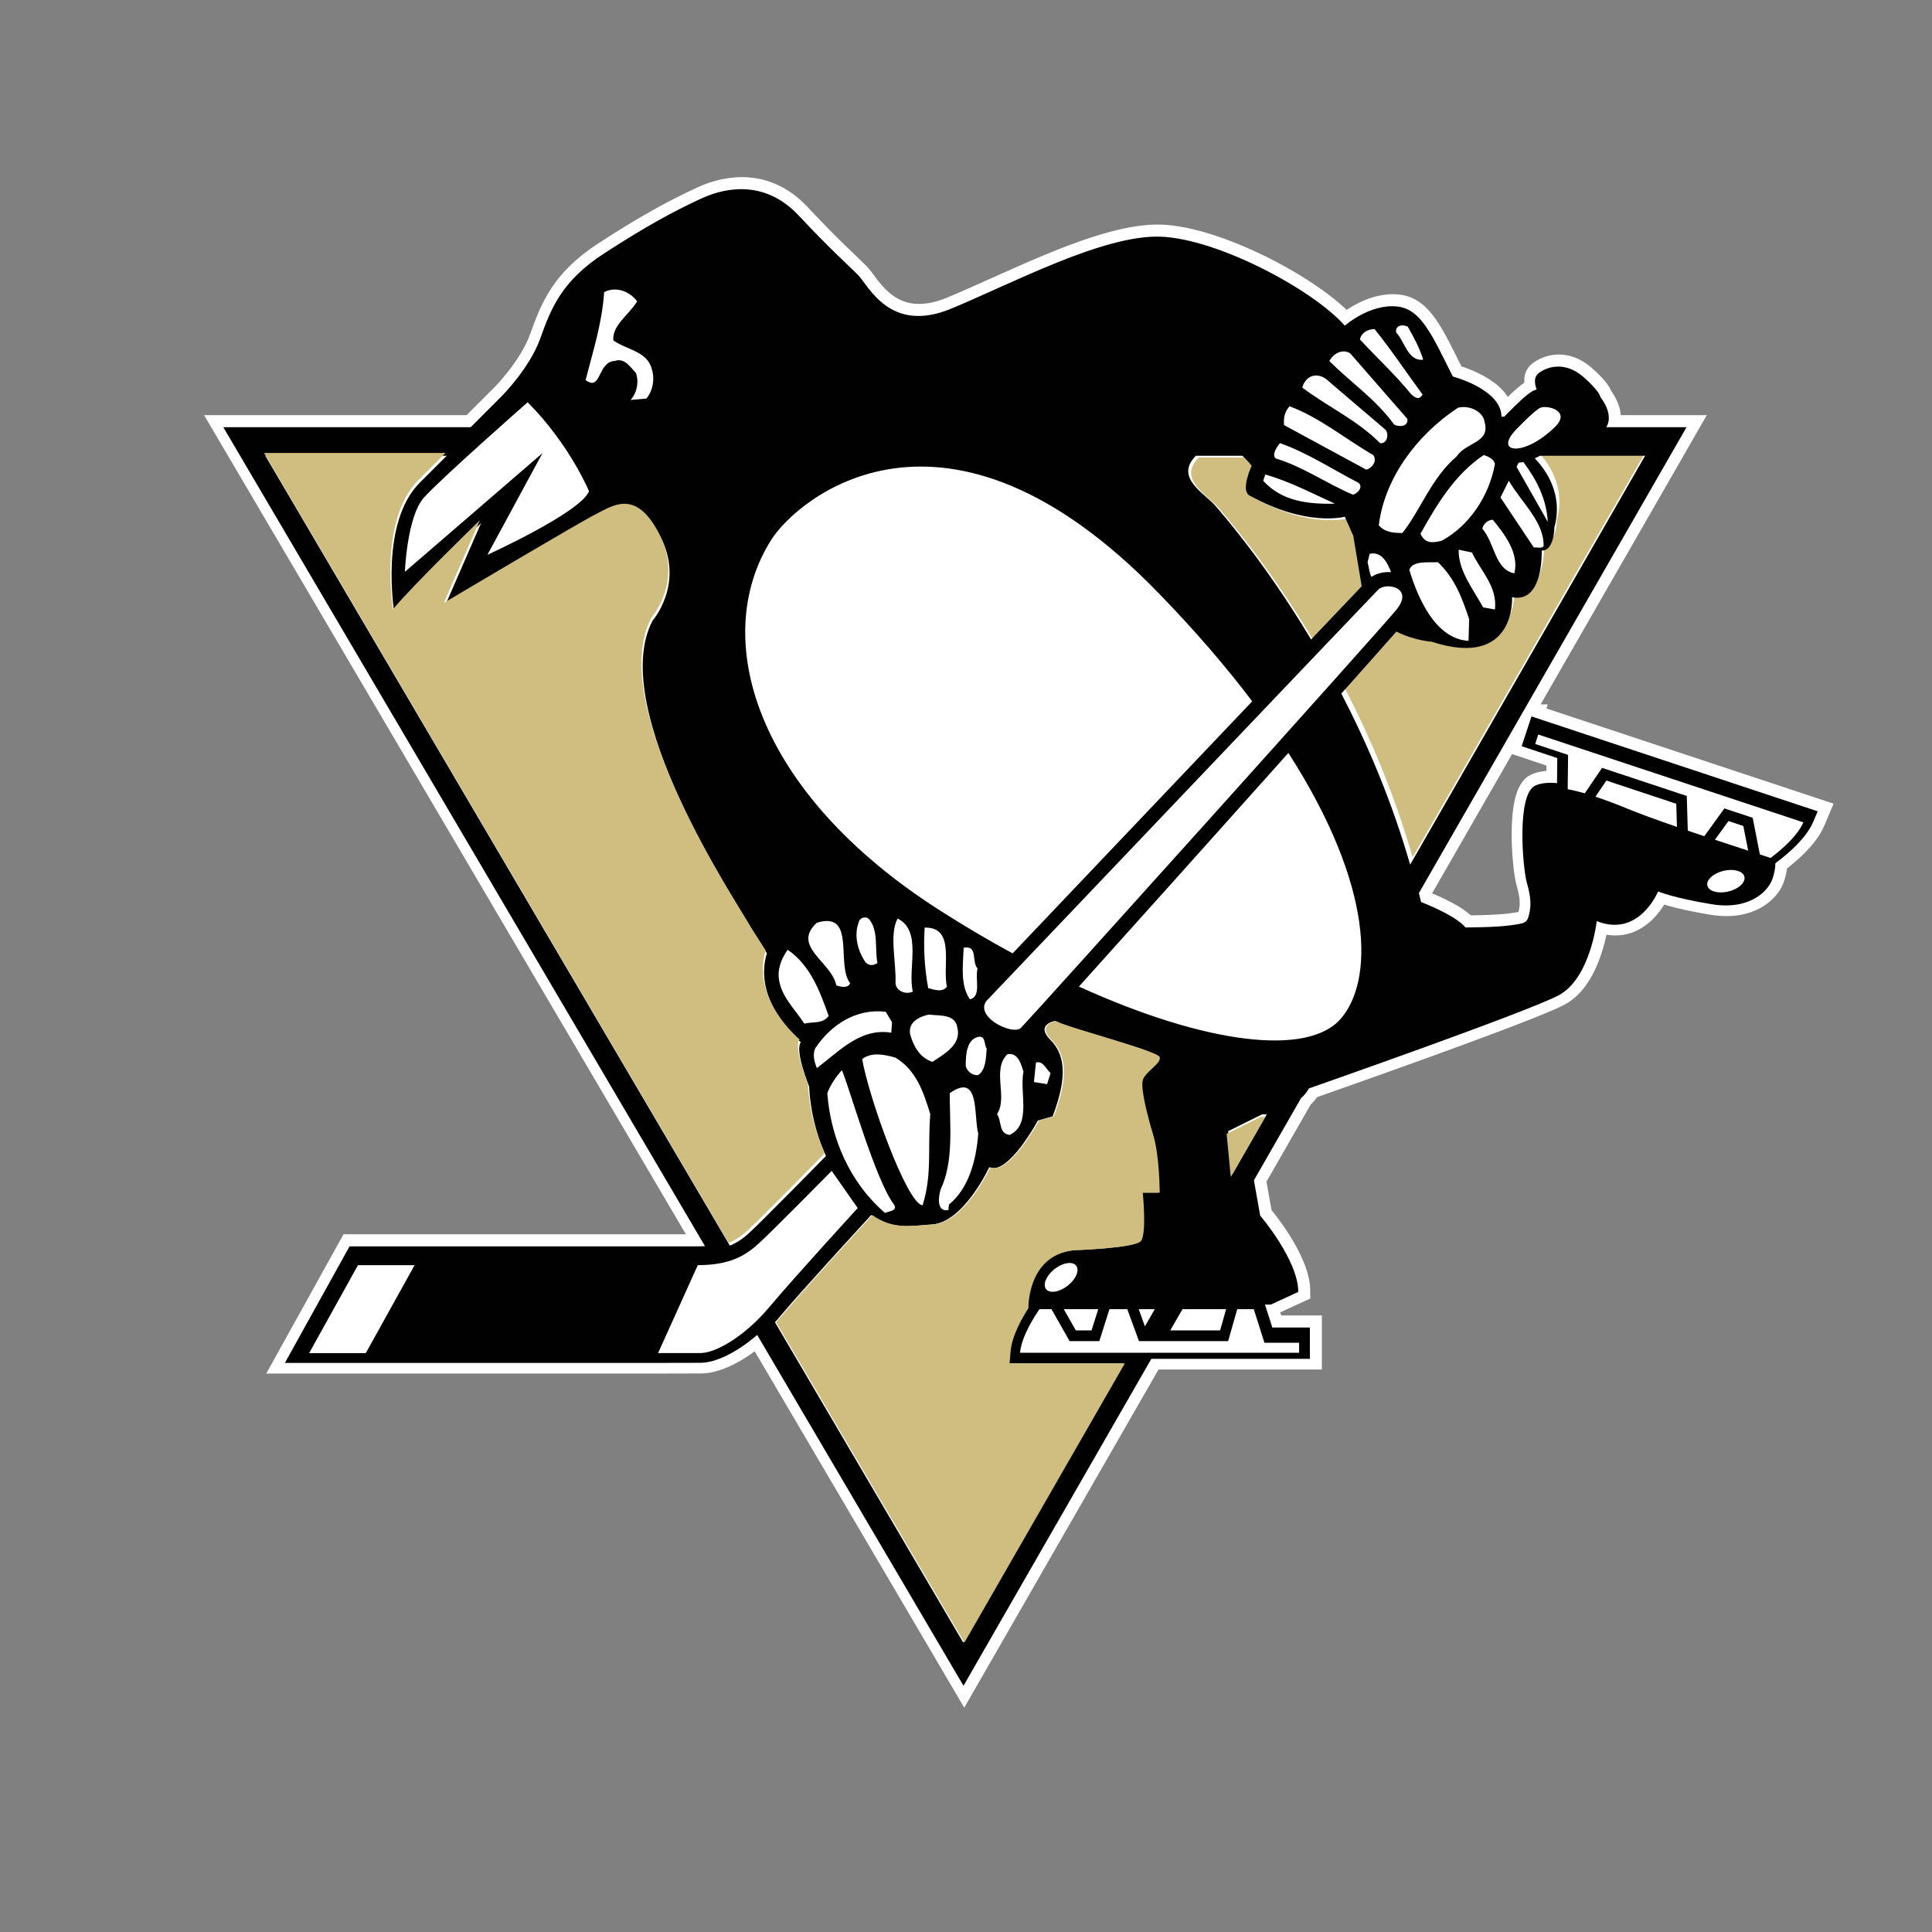 <?xml version="1.0" encoding="utf-8"?>
<!-- Generator: Adobe Illustrator 16.0.0, SVG Export Plug-In . SVG Version: 6.00 Build 0)  -->
<!DOCTYPE svg PUBLIC "-//W3C//DTD SVG 1.1//EN" "http://www.w3.org/Graphics/SVG/1.1/DTD/svg11.dtd">
<svg version="1.1" id="Layer_1" xmlns="http://www.w3.org/2000/svg" xmlns:xlink="http://www.w3.org/1999/xlink" x="0px" y="0px"
	 width="425px" height="425px" viewBox="0 0 425 425" enable-background="new 0 0 425 425" xml:space="preserve">
<rect x="0" y="0" width="425" height="425" fill="#808080" stroke="none"/>
<g>
	<path fill="#FFFFFF" stroke="#FFFFFF" stroke-width="5" stroke-miterlimit="10" d="M337.033,157.445L334.875,164
		c0,0,5.877,1.959,7.832,2.605c0,1.191-0.035,3.59-0.051,5.516c-1.888-0.174-3.519-0.032-4.759,0.525
		c-4.2,1.873-2.805,18.182-1.868,21.447c0.936,3.254,0.936,5.105,0.459,6.979c-0.459,1.877-0.937,1.877-4.183,2.334
		c-3.28,0.459-9.788,0.459-9.788,0.459c-2.328-2.795-9.773-5.582-9.773-5.582l-0.475-1.974l58.872-102.486h-17.643
		c1.768-2.944-1.291-6.602-1.291-6.602s-0.103-1.26-3.728-4.43c-4.196-3.658-8.188-2.176-9.868-0.85
		c-1.244,0.956-0.779,2.689-0.443,3.576c-0.41,0.136-0.801,0.289-1.158,0.525c-1.578,1.057-2.987,2.471-5.338,4.821
		c-0.215,0.217-0.404,0.425-0.609,0.646c-0.372-0.033-0.627,0.033-0.627,0.033c0-6.079-10.71-8.868-10.71-8.868
		c-4.654-9.314-7.002-14.761-12.117-15.389c-6.064-0.72-11.642,4.204-11.642,4.204c-6.985-7.935-27.942-19.101-40.504-19.579
		c-12.578-0.458-32.616,10.264-46.11,15.847c-13.514,5.602-18.168-5.121-20.496-7.456c-2.332-2.331-6.051-5.598-13.037-13.058
		c-6.982-7.456-15.362-6.519-21.415-3.725c-6.07,2.808-12.121,6.075-21.436,12.121c-9.312,6.062-11.639,12.118-13.971,18.643
		c-2.327,6.518-8.379,12.593-8.379,12.593s-2.873,2.877-6.932,6.945H49.266l105.956,180.143c-0.512,0.032-1.022,0.051-1.581,0.051
		H77.038l-14.225,25.64h82.893l8.447-0.019c3.502,0,8.123-2.332,12.559-6.131l45.381,77.174l41.313-71.914h34.88v-6.892h-8.261
		c-0.36-1.092-1.039-3.235-1.619-5.041h1.277l6.053-2.788c0-7-8.381-16.789-8.381-16.789l-1.377-7.779l10.369-18.063
		c1.225-1.082,1.701-2.125,1.701-2.125s47.98-16.771,54.961-20.494c6.986-3.732,8.385-16.326,8.385-16.326
		c9.312,3.727,13.492-6.518,13.492-6.518s3.265,1.396,11.66,2.789c8.379,1.414,12.564-2.789,13.51-5.584
		c0.431-1.293,0.646-2.463,0.631-3.42c1.203-0.883,6.511-4.836,8.312-9.057l1-2.365l-62.967-20.871V157.445L337.033,157.445z"/>
	<g>
		<path fill="#D0BD80" d="M339.318,98.638c-0.39,0.201-0.763,0.389-1.154,0.559c2.432,2.524,6.307,7.9,4.313,15.186
			c0,0,0,5.125-2.784,5.125c0,0,0.457,11.643-6.525,10.25c0,0,0.934,15.848-17.693,9.787c0,0-3.877-0.257-7.75-2.231
			c-2.549,2.875-6.813,7.697-12.119,13.638c5.658,10.896,11.099,23.578,15.144,37.641l51.688-89.954H339.318z"/>
		<path fill="#D0BD80" d="M298.334,118.242l-1.867-4.19c0,0-8.385,2.331-20.959-4.667c-2.055-1.157,0.479-6.533,0.479-6.533
			s-0.785-1.09-2.078-2.214h-10.194c-4.862,4.834,2.106,8.391,4.354,11.083c1.235,1.482,10.67,12.104,20.987,29.331
			c5.168-5.429,9.13-9.604,11.134-11.696l-1.853-11.114H298.334z"/>
	</g>
	<g>
		<path fill="#010101" d="M336.894,157.598l-2.159,6.553c0,0,5.877,1.959,7.832,2.605c0,1.193-0.033,3.592-0.052,5.515
			c-1.885-0.173-3.518-0.032-4.756,0.525c-4.201,1.872-2.805,18.184-1.869,21.45c0.935,3.254,0.935,5.106,0.457,6.979
			c-0.457,1.877-0.936,1.877-4.18,2.334c-3.283,0.459-9.791,0.459-9.791,0.459c-2.328-2.795-9.771-5.584-9.771-5.584l-0.478-1.974
			l58.873-102.486H353.36c1.766-2.944-1.293-6.602-1.293-6.602s-0.103-1.26-3.726-4.43c-4.197-3.658-8.188-2.176-9.871-0.85
			c-1.242,0.956-0.778,2.689-0.442,3.576c-0.408,0.136-0.8,0.289-1.156,0.525c-1.58,1.057-2.99,2.471-5.338,4.821
			c-0.218,0.217-0.404,0.425-0.611,0.646c-0.371-0.033-0.627,0.033-0.627,0.033c0-6.079-10.709-8.868-10.709-8.868
			c-4.653-9.314-7.002-14.761-12.119-15.389c-6.063-0.72-11.641,4.204-11.641,4.204c-6.984-7.935-27.941-19.101-40.501-19.579
			c-12.58-0.458-32.619,10.264-46.113,15.847c-13.514,5.602-18.168-5.121-20.496-7.456c-2.332-2.331-6.051-5.598-13.037-13.058
			c-6.984-7.456-15.364-6.519-21.416-3.725c-6.07,2.808-12.122,6.075-21.436,12.121c-9.312,6.062-11.639,12.118-13.971,18.643
			c-2.327,6.52-8.378,12.595-8.378,12.595s-2.873,2.877-6.932,6.945H49.123l105.956,180.146c-0.512,0.033-1.022,0.052-1.581,0.052
			H76.894L62.67,299.81h82.892l8.448-0.019c3.502,0,8.123-2.332,12.559-6.131l45.38,77.174l41.318-71.913h34.877v-6.892h-8.259
			c-0.36-1.092-1.039-3.236-1.618-5.041h1.274l6.053-2.789c0-7-8.381-16.789-8.381-16.789l-1.375-7.778l10.367-18.063
			c1.226-1.082,1.7-2.125,1.7-2.125s47.982-16.771,54.964-20.494c6.983-3.732,8.383-16.324,8.383-16.324
			c9.312,3.725,13.494-6.521,13.494-6.521s3.264,1.396,11.66,2.789c8.377,1.416,12.562-2.789,13.51-5.582
			c0.428-1.293,0.646-2.467,0.631-3.424c1.201-0.883,6.508-4.835,8.312-9.057l0.998-2.363l-62.968-20.873L336.894,157.598z
			 M333.745,94.25c2.211-2.231,3.549-3.562,4.881-4.445c1.324-0.883,7.088,0.444,3.549,3.999
			C335.292,100.666,328.224,99.778,333.745,94.25L333.745,94.25z M335.104,101.637c2.927,3.899,5.104,8.136,5.373,13.159
			l-6.864-12.087l0.457-0.938C334.411,101.759,334.749,101.704,335.104,101.637L335.104,101.637z M331.911,105.757
			c2.756,4.75,7.799,9.038,7.649,14.387c-0.461,0.613-1.514,0.167-2.145,0.303l-7.342-11.014L331.911,105.757L331.911,105.757z
			 M320.882,120.924l2.92,0.613c1.836,3.968,5.66,7.49,5.049,12.547l-2.602-0.479c-2.14-3.966-5.509-8.101-5.369-12.681H320.882z
			 M323.189,136.213l-0.148,4.767c-7.342-0.462-11.168-9.503-13.023-15.63c0.766-2.143,4.438-1.53,6.293-1.684
			c3.82,3.677,5.334,7.948,6.877,12.547H323.189L323.189,136.213z M326.101,116.327c0.148-1.086,1.224-1.988,2.293-1.988
			c2.603,3.212,5.812,7.335,4.74,11.777C328.851,125.35,328.851,119.53,326.101,116.327z M328.851,102.08
			c-1.225,6.891-5.521,13.483-11.639,16.837c-2.144,0.613-3.826,0.613-4.726-1.515c3.515-6.303,7.494-13.025,13.917-17.315
			C327.323,100.39,328.683,101.003,328.851,102.08L328.851,102.08z M320.743,89.683c2.586-0.628,5.506,0.921,5.813,3.049
			c1.379,4.75-3.979,4.445-6.119,7.659c-5.676,4.903-7.799,11.629-11.949,16.856c-1.987,0-3.823-0.155-5.184-1.684
			c1.203-9.961,7.953-19.612,17.436-25.88H320.743z M224.611,226.093c-0.478,0.479-1.461,0.53-2.582,0.274
			c-2.244-0.528-5.029-2.283-5.476-4.223c-0.151-0.646-0.053-1.311,0.445-1.959c0,0,84.403-88.691,86.171-90.462
			c1.781-1.771,7.986-0.444,3.994,4.426c-3.994,4.884-80.768,90.175-82.557,91.943H224.611z M231.105,236.054l-0.766,2.438
			l-2.893-0.465l0.445-4.289C229.439,233.281,230.053,235.117,231.105,236.054L231.105,236.054z M222.096,249.658
			c-2.461-0.291-1.701-3.052-2.77-4.58c2.449-3.676-1.223-9.808,2.293-13.176c2.447-0.461,3.061,2.469,3.523,3.829
			C224.221,240.33,226.992,247.375,222.096,249.658L222.096,249.658z M182.291,223.492c-1.377,1.82-3.516,1.207-5.354,1.685
			c-2.295-3.541-5.814-6.588-5.66-11.187c0.151-1.838,0.92-3.521,1.988-5.057C178.295,212.322,180.438,218.283,182.291,223.492z
			 M179.689,202.979c8.738-2.625,4.113,9.173,7.326,13.312c-0.441,1.223-2.275,0.766-3.043,0.461
			C182.902,211.539,174.031,208.187,179.689,202.979L179.689,202.979z M179.385,230.522c3.518-5.209,9.043-8.719,15.451-7.952
			l1.391,2.299l-0.166,2.303c-6.752-1.094-11.322,3.965-16.373,7.793c-0.457-1.229-1.067-2.891-0.305-4.441L179.385,230.522
			L179.385,230.522z M188.867,202.979c0.174-1.09,1.531-1.551,2.312-0.786c2.125,2.604,1.212,6.438,1.837,9.655
			c-0.935,0.613-1.837,0.613-2.615-0.155c-1.685-2.451-2.603-5.824-1.531-8.714H188.867z M185.195,235.425
			c1.533,3.371,7.344,24.205,11.477,29.555c0.781,1.38-0.92,1.38-1.99,1.839c-0.475-0.41-0.953-0.854-1.412-1.293
			c-3.615-3.476-6.371-7.679-8.274-12.289c-1.666-4.021-2.671-8.345-3.007-12.755c0.611-1.684,1.816-3.524,3.207-5.055V235.425
			L185.195,235.425z M189.654,232.976c1.969-1.535,4.721-1.076,7.342-0.312c4.572,2.761,6.119,7.511,7.646,12.41
			c-0.611,7.646,0.457,13.162-1.683,20.058C199.592,264.978,191.182,241.701,189.654,232.976L189.654,232.976z M200.801,218.125
			c-1.533,0.771-3.807-0.147-3.807-1.985c0.15-4.769-1.398-10.571,0.459-14.082c5.506,2.742,2.139,11,3.348,16.07V218.125z
			 M200.203,227.476c-0.457-2.606,1.975-3.846,4.133-4.291c2.449,0.31,5.812-0.155,6.268,2.894c0.904,3.694-2.748,5.688-5.504,7.512
			c-2.752-0.924-4.143-3.373-4.895-6.113L200.203,227.476L200.203,227.476z M208.312,217.056c-1.09,1.381-2.926,0.601-4.129,0.31
			c-0.781-4.31-1.068-8.58-0.781-13.312C210.301,203.884,207.223,212.611,208.312,217.056L208.312,217.056z M206.934,261.604
			c2.91-6.106,1.99-13.922,1.99-21.125c6.73-4.748,5.203,5.056,6.273,8.888c-0.457,5.975-2.125,12.09-6.441,15.61l-0.137,1.228
			c-2.756,0.459-2.123-3.219-1.686-4.603V261.604L206.934,261.604z M213.363,219.83c-2.146-3.077-1.535-7.368-1.379-11.354
			c3.213-0.592,1.682,3.065,3.059,4.582C214.43,215.371,215.963,219.201,213.363,219.83L213.363,219.83z M212.441,234.507
			c0-2.435,0.153-5.82,2.756-6.418c1.682-0.306,1.238,1.684,1.852,2.586c-0.17,2.162-0.17,4.596-1.852,5.821
			c-1.223,0.154-2.445-0.766-2.756-1.991V234.507z M300.839,123.665l0.463-1.839c2.697-0.598,3.943,2.061,4.707,4.035
			c-1.545-0.121-3.127,0.237-4.334,1.057c-0.459-0.935-0.562-2.247-0.834-3.252L300.839,123.665z M309.716,71.91
			c1.375,2.45,2.613,4.752,3.361,7.205c-3.361,0.458-4.13-4.141-5.945-5.979C306.811,71.452,308.794,71.297,309.716,71.91z
			 M302.37,72.387c3.825,4.734,7.034,9.637,10.559,14.385c-0.768,1.536-1.991,0.446-2.604-0.167
			c-3.194-3.968-7.497-7.954-11.168-11.934C299.466,73.137,300.993,72.388,302.37,72.387L302.37,72.387z M297.02,77.733l12.561,14.4
			c0.303,1.825-2.01,1.825-2.926,1.226c-3.978-5.514-9.486-9.193-14.226-13.941C293.347,77.733,295.331,76.663,297.02,77.733z
			 M292.273,83.863l12.549,10.708c0.764,1.09,0.32,3.064-1.228,2.911c-5.219-5.209-11.473-7.95-17.133-12.238
			C287.378,82.178,290.29,81.869,292.273,83.863L292.273,83.863z M283.693,89.379c6.597,2.451,12.25,7.184,18.369,10.708
			c1.072,1.379-0.459,3.064-1.529,3.218l-18.065-9.791C282.314,91.984,282.624,90.436,283.693,89.379z M281.566,97.481
			c6.099,2.147,11.625,5.824,17.287,8.733c1.068,0.919-0.154,2.298-1.225,2.607c-5.828-2.453-10.863-6.115-16.982-7.969
			C279.712,100.087,280.8,98.402,281.566,97.481z M278.341,104.376c5.354,1.53,10.248,4.135,15.312,6.418
			c-6.119,0.167-11.781-0.613-15.775-5.039L278.341,104.376z M263.076,100.257h10.193c1.291,1.124,2.076,2.214,2.076,2.214
			s-2.533,5.376-0.477,6.533c12.572,6.998,20.957,4.666,20.957,4.666l1.869,4.19l1.852,11.114
			c-2.004,2.093-5.965,6.267-11.133,11.696c-10.318-17.227-19.752-27.849-20.988-29.33
			C265.181,108.648,258.215,105.091,263.076,100.257L263.076,100.257z M169.629,118.796c5.709-9.09,38.193-36.839,85.221,11.66
			c8.144,8.377,14.959,16.343,20.612,23.818c-18.454,19.402-41.942,44.139-52.702,55.446c-5.203-2.81-10.504-5.945-15.875-9.367
			C165.904,174.257,156.115,140.244,169.629,118.796L169.629,118.796z M132.897,64.266c2.465-1.308,5.526-0.303,7.26,2.028
			c-1.734,2.909-5.526,5.244-5.238,8.58c2.77,2.04,7.429,2.331,8.447,6.263c0.717,2.181,0.274,4.803-1.172,6.54l-3.483,0.308
			c1.446-1.601,1.885-4.087,1.157-5.979c-1.312-1.308-2.467-3.354-4.64-2.601c-3.792,0.136-2.925,6.824-6.408,4.204
			C130.414,77.357,132.457,71.095,132.897,64.266L132.897,64.266z M116.072,88.49c9.299,9.333,13.495,19.579,13.495,19.579
			c-1.855,4.666-22.349,13.979-22.349,13.979l12.116-22.37l-30.269,26.116c0,0,0.457-12.123,4.181-16.325
			C96.986,105.28,116.073,88.49,116.072,88.49L116.072,88.49z M58.368,100.257h39.907c-1.937,1.925-3.961,3.951-5.946,5.939
			c-8.854,8.871-5.612,28.447-5.612,28.447c4.202-5.14,19.107-19.577,19.107-19.577l-7.921,18.183c0,0,29.808-17.725,33.533-19.579
			c3.723-1.871,8.854-5.602,13.971,4.648c5.131,10.264-1.853,18.198-1.853,18.198c-10.267,19.562,19.088,62.92,21.874,68.045
			l3.268,5.125c-3.268,10.723,7.463,19.578,7.463,19.578c-1.397,1.873,1.851,9.787,1.851,9.787s0.052,7.338,3.688,15.252
			l-0.174,0.17c-0.133,0.137-13.951,14.23-16.652,16.68c-1.19,1.092-2.481,2.115-4.319,2.861L58.368,100.257L58.368,100.257z
			 M80.462,297.662H68.003l10.743-19.354h12.46L80.462,297.662L80.462,297.662z M154.01,297.649h-9.246l8.733-19.342
			c7.377,0,10.69-2.297,13.481-4.836c2.805-2.533,15.977-15.899,15.977-15.899l5.725,8.176c0,0-14.074,15.371-19.408,21.738
			C163.934,293.851,157.58,297.649,154.01,297.649L154.01,297.649z M211.896,361.332l-41.42-70.461
			c0.41-0.442,0.801-0.899,1.189-1.379c4.559-5.414,16.777-18.711,19.971-22.196c4.672,3.303,8.721,2.362,13.381,2.057
			c6.984-0.461,12.594-12.582,12.594-12.582c4.183,1.857,10.689-10.264,10.689-10.264l3.264-0.937
			c2.806-7.438,3.262-13.039-0.459-16.77c-3.434-3.438,0.916-4.201,0.916-4.201c2.349,1.412,22.371,6.537,22.828,7.932
			c0.477,1.396-3.264,3.269-3.721,5.127c-0.461,1.871,0.936,7.453,2.328,12.119c1.395,4.664,1.395,12.58,1.395,12.58h-3.721
			c0,0,0.936,9.328-0.463,10.725c-1.41,1.396-13.053,1.873-13.053,1.873c-11.215,0-11.646,11.187-11.646,12.836
			c-1.459,2.25-3.651,6.146-3.922,9.582l-0.221,2.554h25.356L211.896,361.332L211.896,361.332z M254.033,287.992l-2.176,3.783
			c-0.371-1.057-0.881-2.486-1.361-3.783H254.033L254.033,287.992z M241.588,287.992c-0.537,1.724-1.17,3.662-1.473,4.666h-3.455
			c-0.459-0.781-1.58-2.756-2.648-4.666h7.578H241.588z M230.119,283.587c-0.799-1.005,0.051-2.996,1.871-4.431
			c1.832-1.428,3.957-1.754,4.742-0.729c0.797,1.004-0.051,2.996-1.873,4.408C233.045,284.265,230.92,284.591,230.119,283.587z
			 M278.152,295.38h7.631v2.2h-61.393c0.288-3.526,3.163-7.985,4.268-9.588h2.65l3.979,7.029h6.543l2.225-7.029h3.926l2.57,7.029
			h19.612l2.004-7.029h3.639L278.152,295.38L278.152,295.38L278.152,295.38z M257.432,292.66l2.688-4.666h9.601
			c-0.475,1.67-1.033,3.629-1.324,4.666h-10.961H257.432z M271.079,258.339l-0.916-9.496l7.512-3.729
			c0.336,0.016,0.666,0.016,0.986,0.016L271.079,258.339L271.079,258.339z M294.908,224.14c-7.276,8.308-29.709,5.554-57.562-7.117
			c10.738-11.911,30.083-33.505,46.071-51.393C302.488,195.285,302.097,215.899,294.908,224.14z M295.064,152.572
			c5.303-5.941,9.567-10.764,12.116-13.639c3.873,1.973,7.753,2.231,7.753,2.231c18.624,6.06,17.69-9.787,17.69-9.787
			c6.984,1.394,6.524-10.25,6.524-10.25c2.787,0,2.787-5.125,2.787-5.125c1.99-7.287-1.885-12.662-4.315-15.186
			c0.395-0.169,0.766-0.358,1.156-0.559h23.114l-51.686,89.954C306.158,176.148,300.722,163.468,295.064,152.572z M358.239,177.988
			c-2.433-1.006-4.896-1.938-7.273-2.74c0.9-1.312,1.867-2.728,2.412-3.543c2.518,0.854,13,4.312,15.363,5.106
			c0.034,1.076,0.102,3.218,0.155,5.091C364.661,180.438,360.753,179.025,358.239,177.988L358.239,177.988z M380.194,196.117
			c-2.24,0.527-4.316-0.035-4.604-1.293c-0.307-1.246,1.275-2.707,3.521-3.252c2.241-0.545,4.331,0.033,4.62,1.293
			C384.038,194.111,382.46,195.574,380.194,196.117z M377.243,184.729c1.082-1.5,2.34-3.216,2.992-4.119
			c1.256,0.424,2.172,0.732,3.26,1.09c0.188,0.916,0.646,3.232,1.069,5.428C382.507,186.467,379.978,185.633,377.243,184.729
			L377.243,184.729z M389.481,188.731l-0.034-0.02c-0.24-0.068-1.076-0.341-2.312-0.75l-1.58-8.067l-6.219-2.061l-4.424,6.115
			c-1.203-0.41-2.428-0.82-3.637-1.228l-0.218-7.628l-18.631-6.178l-3.807,5.598c-1.312-0.369-2.566-0.68-3.758-0.902l0.086-7.554
			l-7.238-2.397l0.678-2.08l58.316,19.319c-1.429,3.355-5.777,6.776-7.224,7.834L389.481,188.731L389.481,188.731z"/>
		<path fill="#D0BD80" d="M255.105,232.531c-0.459-1.396-20.481-6.521-22.828-7.935c0,0-4.35,0.767-0.916,4.203
			c3.72,3.729,3.263,9.332,0.457,16.771l-3.262,0.934c0,0-6.51,12.123-10.688,10.264c0,0-5.611,12.123-12.597,12.584
			c-4.658,0.305-8.707,1.244-13.379-2.057c-3.195,3.484-15.414,16.781-19.971,22.197c-0.389,0.479-0.779,0.934-1.189,1.377
			l41.42,70.461l35.287-61.406h-25.356l0.221-2.553c0.271-3.437,2.464-7.332,3.923-9.582c0-1.65,0.43-12.838,11.645-12.838
			c0,0,11.641-0.478,13.053-1.871c1.396-1.396,0.461-10.726,0.461-10.726h3.721c0,0,0-7.918-1.393-12.58
			c-1.393-4.668-2.791-10.25-2.328-12.12c0.457-1.859,4.197-3.732,3.721-5.125V232.531z"/>
		<path fill="#D0BD80" d="M181.254,253.854l0.174-0.17c-3.639-7.914-3.691-15.254-3.691-15.254s-3.246-7.914-1.848-9.785
			c0,0-10.732-8.854-7.463-19.577l-3.27-5.125c-2.785-5.125-32.138-48.484-21.873-68.046c0,0,6.986-7.933,1.854-18.198
			c-5.117-10.25-10.248-6.519-13.971-4.648c-3.726,1.854-33.533,19.579-33.533,19.579l7.921-18.183c0,0-14.905,14.437-19.107,19.577
			c0,0-3.243-19.577,5.612-28.447c1.985-1.988,4.009-4.014,5.946-5.939H58.098l102.181,173.76c1.836-0.746,3.129-1.771,4.32-2.861
			C167.301,268.084,181.119,253.992,181.254,253.854L181.254,253.854z"/>
	</g>
</g>
<path fill="#D0BD80" d="M269.832,249.426l0.916,9.498l7.582-13.213c-0.32,0-0.65,0-0.986-0.017L269.832,249.426L269.832,249.426z"/>
</svg>
